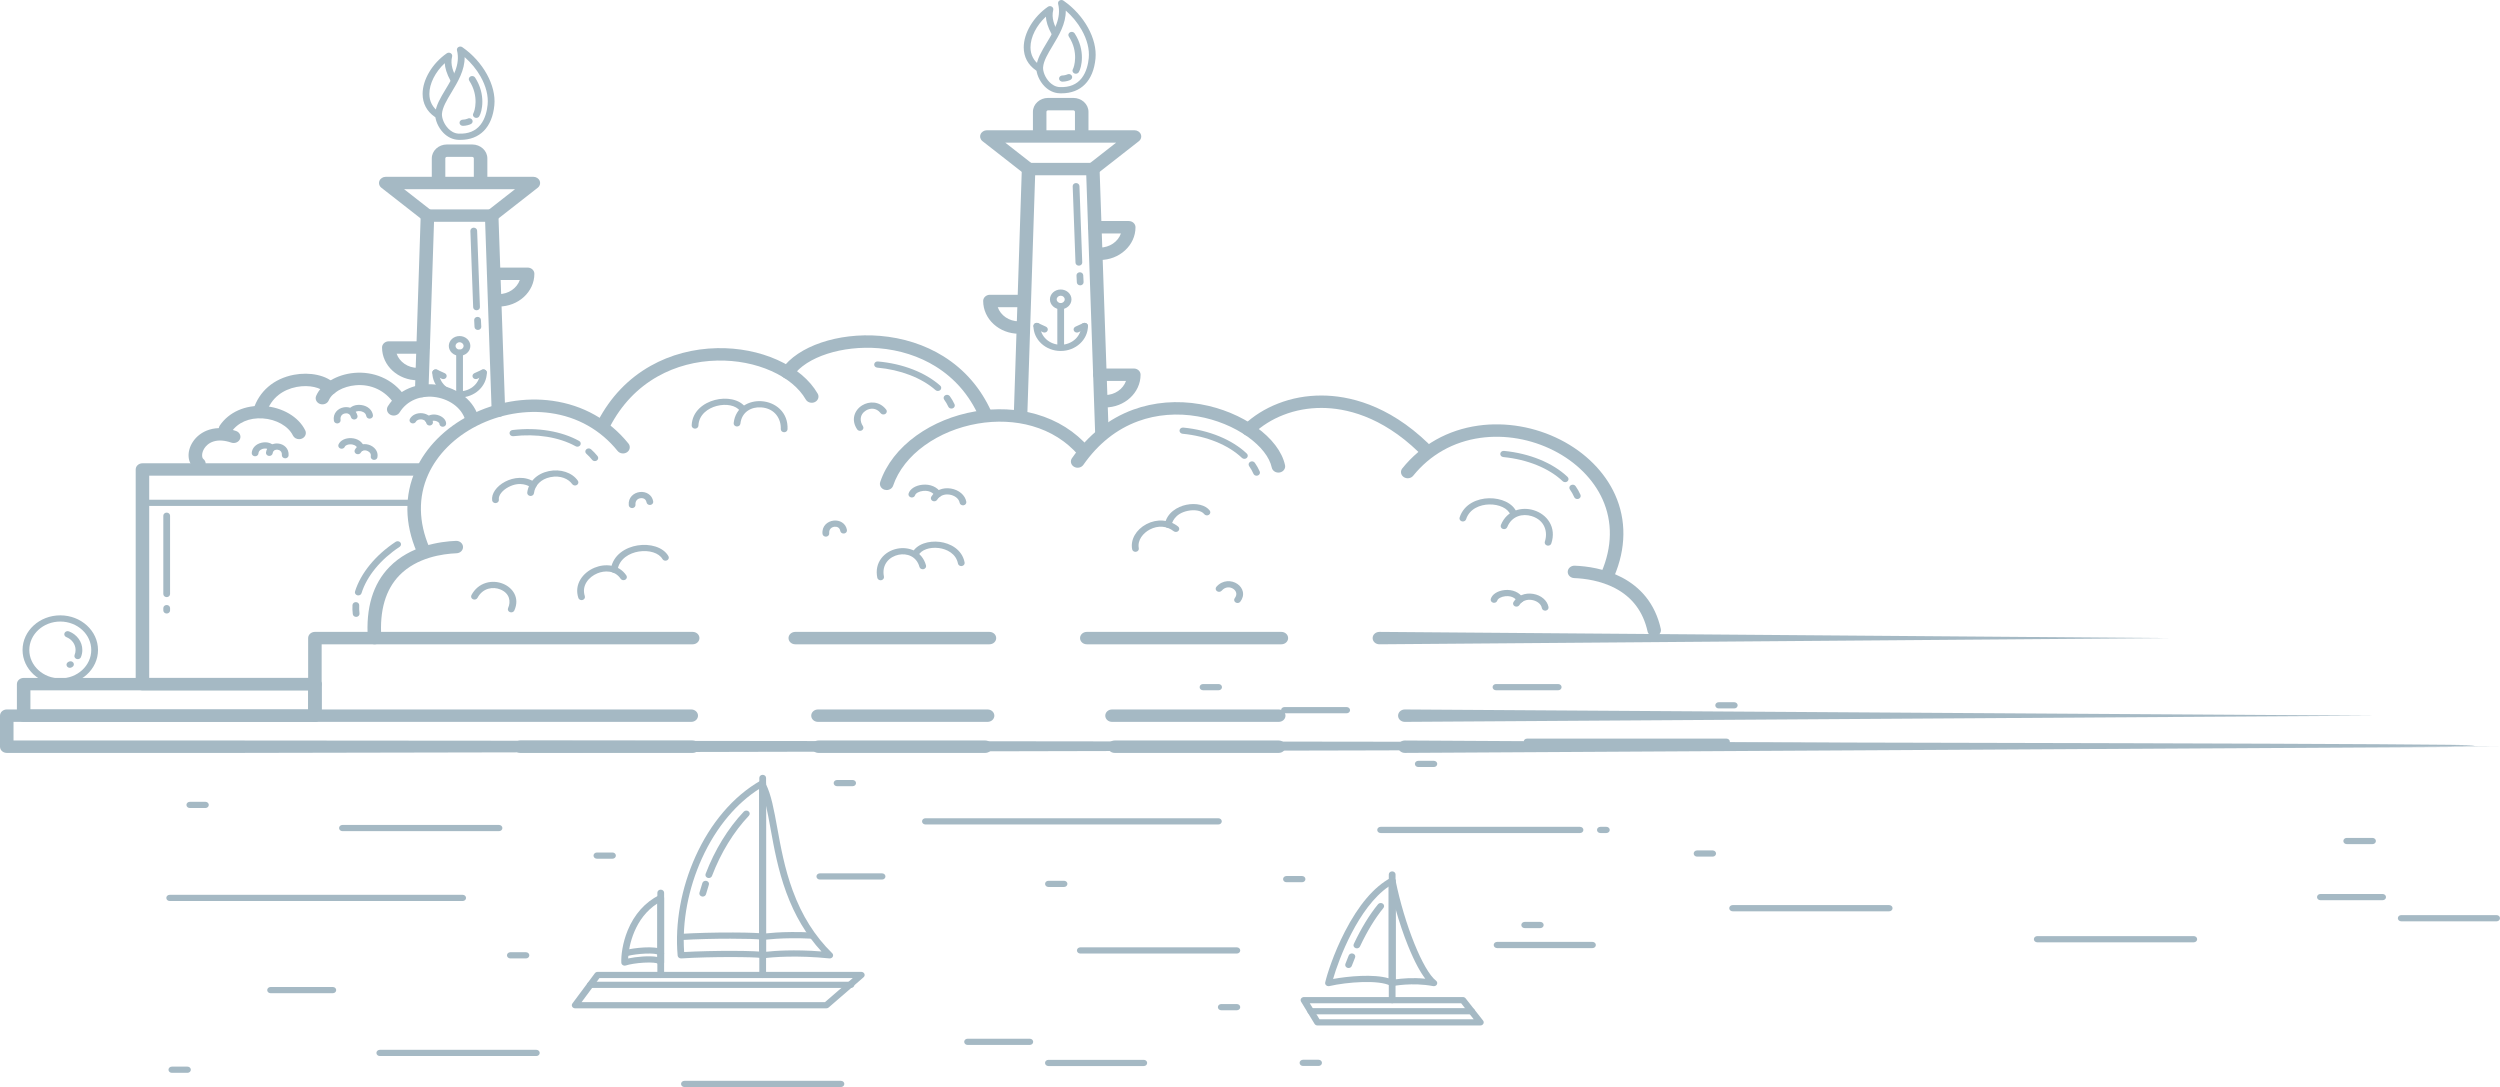 <svg width="453" height="197" viewBox="0 0 453 197" fill="none" xmlns="http://www.w3.org/2000/svg">
<path fill-rule="evenodd" clip-rule="evenodd" d="M200.208 73.834C199.532 73.834 198.983 73.331 198.983 72.71C198.983 72.088 199.532 71.585 200.208 71.585C201.995 71.585 203.513 70.507 204.032 69.022H199.304C198.627 69.022 198.079 68.518 198.079 67.897C198.079 67.276 198.627 66.773 199.304 66.773H205.447C206.124 66.773 206.672 67.276 206.672 67.897C206.672 71.171 203.772 73.834 200.208 73.834Z" fill="#A5B9C4"/>
<path fill-rule="evenodd" clip-rule="evenodd" d="M199.289 47.11C198.613 47.11 198.064 46.606 198.064 45.985C198.064 45.364 198.613 44.861 199.289 44.861C201.076 44.861 202.594 43.784 203.113 42.3H198.385C197.709 42.3 197.16 41.796 197.16 41.175C197.16 40.554 197.709 40.05 198.385 40.05H204.528C205.205 40.05 205.753 40.554 205.753 41.175C205.753 44.447 202.854 47.11 199.289 47.11Z" fill="#A5B9C4"/>
<path fill-rule="evenodd" clip-rule="evenodd" d="M184.615 60.473C181.051 60.473 178.151 57.81 178.151 54.536C178.151 53.915 178.7 53.412 179.376 53.412H185.519C186.196 53.412 186.744 53.915 186.744 54.536C186.744 55.157 186.196 55.661 185.519 55.661H180.792C181.311 57.146 182.829 58.224 184.615 58.224C185.292 58.224 185.84 58.727 185.84 59.349C185.84 59.97 185.292 60.473 184.615 60.473Z" fill="#A5B9C4"/>
<path fill-rule="evenodd" clip-rule="evenodd" d="M196.007 25.571C195.331 25.571 194.782 25.068 194.782 24.447V20.269C194.782 20.116 194.647 19.992 194.481 19.992H189.911C189.745 19.992 189.615 20.114 189.615 20.269V24.447C189.615 25.068 189.067 25.571 188.39 25.571C187.714 25.571 187.166 25.068 187.166 24.447V20.269C187.166 18.877 188.397 17.743 189.911 17.743H194.481C195.998 17.743 197.232 18.877 197.232 20.269V24.447C197.232 25.068 196.684 25.571 196.007 25.571Z" fill="#A5B9C4"/>
<path fill-rule="evenodd" clip-rule="evenodd" d="M186.38 31.756C186.1 31.757 185.817 31.668 185.587 31.488L178.032 25.584C177.641 25.279 177.499 24.782 177.677 24.339C177.854 23.897 178.313 23.603 178.826 23.603H205.567C206.08 23.603 206.539 23.897 206.716 24.339C206.893 24.782 206.752 25.278 206.361 25.584L198.811 31.488C198.296 31.891 197.523 31.834 197.085 31.361C196.646 30.888 196.708 30.178 197.223 29.776L202.24 25.852H182.155L187.175 29.776C187.69 30.178 187.752 30.888 187.314 31.361C187.071 31.622 186.727 31.756 186.38 31.756V31.756Z" fill="#A5B9C4"/>
<path fill-rule="evenodd" clip-rule="evenodd" d="M199.662 79.499C199.003 79.499 198.459 79.019 198.438 78.41L196.83 31.757H187.569L186.146 75.316C186.126 75.925 185.581 76.407 184.922 76.407C184.91 76.407 184.897 76.406 184.885 76.406C184.209 76.387 183.677 75.869 183.697 75.249L185.156 30.598C185.176 29.991 185.719 29.507 186.381 29.507H198.017C198.678 29.507 199.22 29.989 199.241 30.596L200.887 78.339C200.908 78.96 200.377 79.479 199.701 79.499C199.688 79.499 199.675 79.499 199.662 79.499V79.499Z" fill="#A5B9C4"/>
<path fill-rule="evenodd" clip-rule="evenodd" d="M195.147 60.258C194.922 60.258 194.706 60.144 194.598 59.947C194.447 59.669 194.57 59.332 194.872 59.193L196.25 58.56C196.553 58.421 196.921 58.534 197.072 58.812C197.223 59.09 197.1 59.428 196.798 59.566L195.42 60.199C195.332 60.239 195.239 60.258 195.147 60.258Z" fill="#A5B9C4"/>
<path fill-rule="evenodd" clip-rule="evenodd" d="M192.199 56.041C191.122 56.041 190.247 55.237 190.247 54.248C190.247 53.26 191.122 52.456 192.199 52.456C193.275 52.456 194.151 53.26 194.151 54.248C194.151 55.237 193.275 56.041 192.199 56.041V56.041ZM192.199 53.581C191.798 53.581 191.472 53.88 191.472 54.248C191.472 54.617 191.798 54.916 192.199 54.916C192.6 54.916 192.926 54.617 192.926 54.248C192.926 53.88 192.6 53.581 192.199 53.581Z" fill="#A5B9C4"/>
<path fill-rule="evenodd" clip-rule="evenodd" d="M192.199 63.21C191.861 63.21 191.586 62.958 191.586 62.648V55.478C191.586 55.168 191.861 54.916 192.199 54.916C192.537 54.916 192.811 55.168 192.811 55.478V62.648C192.811 62.958 192.537 63.21 192.199 63.21Z" fill="#A5B9C4"/>
<path fill-rule="evenodd" clip-rule="evenodd" d="M192.198 63.597C189.476 63.597 187.261 61.563 187.261 59.063C187.261 58.753 187.535 58.501 187.873 58.501C188.212 58.501 188.486 58.753 188.486 59.063C188.486 60.943 190.152 62.472 192.198 62.472C194.246 62.472 195.911 60.943 195.911 59.063C195.911 58.753 196.185 58.501 196.524 58.501C196.862 58.501 197.136 58.753 197.136 59.063C197.136 61.563 194.921 63.597 192.198 63.597V63.597Z" fill="#A5B9C4"/>
<path fill-rule="evenodd" clip-rule="evenodd" d="M189.251 60.258C189.159 60.258 189.066 60.239 188.978 60.199L187.6 59.566C187.297 59.428 187.174 59.09 187.326 58.812C187.477 58.534 187.845 58.421 188.147 58.56L189.525 59.193C189.828 59.332 189.95 59.669 189.799 59.947C189.692 60.144 189.476 60.258 189.251 60.258V60.258Z" fill="#A5B9C4"/>
<path fill-rule="evenodd" clip-rule="evenodd" d="M188.074 12.856C187.946 12.856 187.817 12.819 187.707 12.743C186.266 11.752 185.504 10.315 185.501 8.588C185.497 6.002 187.258 3.043 189.882 1.225C190.088 1.082 190.369 1.073 190.584 1.202C190.801 1.331 190.906 1.569 190.848 1.8C190.477 3.279 191.067 4.64 191.693 5.775C191.846 6.053 191.724 6.391 191.422 6.531C191.121 6.671 190.752 6.56 190.6 6.283C189.839 4.903 189.562 3.847 189.512 3.015C187.805 4.602 186.723 6.714 186.726 8.586C186.728 9.946 187.321 11.072 188.442 11.844C188.713 12.03 188.767 12.383 188.564 12.631C188.444 12.778 188.26 12.856 188.074 12.856V12.856Z" fill="#A5B9C4"/>
<path fill-rule="evenodd" clip-rule="evenodd" d="M192.342 16.911C192.222 16.911 192.101 16.909 191.979 16.903C190.981 16.864 190.045 16.429 189.272 15.645C188.328 14.688 187.716 13.251 187.783 12.15C187.876 10.723 188.744 9.282 189.663 7.755C190.995 5.545 192.371 3.26 191.731 0.688C191.674 0.457 191.779 0.218 191.995 0.09C192.211 -0.038 192.492 -0.029 192.697 0.114C196.464 2.728 198.851 7.051 198.502 10.628C198.112 14.64 195.875 16.911 192.342 16.911V16.911ZM193.117 1.915C193.149 4.291 191.879 6.401 190.735 8.3C189.885 9.711 189.082 11.044 189.006 12.215C188.963 12.909 189.353 14.052 190.18 14.89C190.562 15.278 191.194 15.747 192.033 15.78C193.771 15.854 195.105 15.31 196 14.163C196.877 13.039 197.181 11.566 197.282 10.528C197.436 8.947 196.993 7.184 196.002 5.429C195.271 4.135 194.271 2.922 193.117 1.915V1.915Z" fill="#A5B9C4"/>
<path fill-rule="evenodd" clip-rule="evenodd" d="M195.49 48.14C195.161 48.14 194.89 47.901 194.879 47.597L194.371 33.75C194.36 33.44 194.625 33.18 194.963 33.169C195.303 33.161 195.584 33.402 195.596 33.712L196.103 47.559C196.114 47.869 195.849 48.129 195.511 48.14C195.504 48.14 195.497 48.14 195.49 48.14V48.14Z" fill="#A5B9C4"/>
<path fill-rule="evenodd" clip-rule="evenodd" d="M195.734 51.705C195.409 51.705 195.138 51.47 195.123 51.169L195.06 49.923C195.045 49.613 195.306 49.35 195.644 49.336C195.984 49.32 196.268 49.561 196.284 49.871L196.346 51.117C196.362 51.427 196.1 51.69 195.763 51.704C195.753 51.705 195.744 51.705 195.734 51.705V51.705Z" fill="#A5B9C4"/>
<path fill-rule="evenodd" clip-rule="evenodd" d="M192.515 14.8C192.176 14.8 191.902 14.548 191.902 14.237C191.902 13.927 192.176 13.675 192.515 13.675C192.824 13.675 193.217 13.564 193.324 13.515C193.593 13.347 193.961 13.402 194.157 13.643C194.36 13.892 194.305 14.244 194.035 14.43C193.782 14.605 193.078 14.8 192.515 14.8V14.8ZM193.316 13.52C193.31 13.524 193.305 13.527 193.3 13.531C193.305 13.527 193.31 13.524 193.316 13.52Z" fill="#A5B9C4"/>
<path fill-rule="evenodd" clip-rule="evenodd" d="M194.944 13.359C194.84 13.359 194.734 13.334 194.637 13.283C194.345 13.127 194.246 12.783 194.415 12.514C194.615 12.198 195.516 9.457 193.673 6.623C193.499 6.356 193.594 6.011 193.885 5.852C194.175 5.693 194.551 5.78 194.725 6.046C196.735 9.138 195.978 12.283 195.475 13.079C195.361 13.258 195.156 13.359 194.944 13.359V13.359Z" fill="#A5B9C4"/>
<path fill-rule="evenodd" clip-rule="evenodd" d="M36.046 85.146C35.763 85.146 35.478 85.056 35.247 84.873C33.94 83.838 33.804 81.827 34.925 80.09C35.601 79.042 36.662 78.251 37.913 77.861C39.369 77.408 41.004 77.487 42.772 78.094C43.406 78.312 43.727 78.96 43.49 79.542C43.253 80.123 42.547 80.418 41.914 80.201C40.688 79.78 39.606 79.709 38.699 79.992C37.806 80.269 37.3 80.822 37.032 81.237C36.482 82.09 36.553 82.938 36.847 83.17C37.359 83.576 37.416 84.286 36.974 84.756C36.732 85.014 36.39 85.146 36.046 85.146V85.146Z" fill="#A5B9C4"/>
<path fill-rule="evenodd" clip-rule="evenodd" d="M54.195 79.578C53.725 79.578 53.278 79.329 53.075 78.91C52.256 77.217 50.056 75.973 47.602 75.815C45.16 75.657 43.084 76.56 41.908 78.289C41.55 78.816 40.795 78.977 40.221 78.648C39.647 78.319 39.473 77.625 39.831 77.098C41.477 74.676 44.447 73.358 47.773 73.571C51.159 73.789 54.119 75.526 55.314 77.997C55.588 78.565 55.31 79.229 54.692 79.481C54.53 79.547 54.361 79.578 54.195 79.578V79.578Z" fill="#A5B9C4"/>
<path fill-rule="evenodd" clip-rule="evenodd" d="M47.085 75.668C46.975 75.668 46.863 75.655 46.752 75.626C46.101 75.458 45.722 74.836 45.906 74.238C46.928 70.909 49.606 68.603 53.252 67.911C54.693 67.638 56.163 67.649 57.503 67.944C58.919 68.257 60.05 68.855 60.776 69.674C61.203 70.156 61.123 70.865 60.598 71.257C60.074 71.648 59.302 71.575 58.875 71.093C58.158 70.283 56.117 69.665 53.748 70.114C52.506 70.35 51.371 70.854 50.464 71.572C49.417 72.402 48.676 73.505 48.263 74.849C48.111 75.345 47.62 75.668 47.085 75.668V75.668Z" fill="#A5B9C4"/>
<path fill-rule="evenodd" clip-rule="evenodd" d="M72.42 73.621C72.013 73.621 71.615 73.435 71.382 73.096C69.781 70.76 67.251 69.562 64.439 69.807C62.173 70.005 60.169 71.136 59.565 72.556C59.319 73.135 58.609 73.421 57.979 73.195C57.349 72.969 57.037 72.317 57.283 71.739C58.224 69.524 61.006 67.848 64.207 67.568C65.922 67.418 67.634 67.683 69.159 68.332C70.896 69.073 72.341 70.272 73.455 71.898C73.816 72.423 73.644 73.118 73.071 73.448C72.868 73.566 72.643 73.621 72.42 73.621V73.621Z" fill="#A5B9C4"/>
<path fill-rule="evenodd" clip-rule="evenodd" d="M85.446 76.796C84.919 76.796 84.432 76.48 84.273 75.992C83.921 74.909 83.184 73.949 82.142 73.219C81.142 72.517 79.888 72.056 78.611 71.919C77.388 71.787 76.19 71.951 75.146 72.39C74 72.873 73.077 73.662 72.403 74.736C72.066 75.275 71.317 75.459 70.731 75.149C70.145 74.839 69.943 74.152 70.281 73.614C71.201 72.147 72.53 71.017 74.125 70.346C75.578 69.734 77.226 69.506 78.895 69.685C80.627 69.871 82.265 70.475 83.629 71.431C85.085 72.452 86.119 73.807 86.62 75.349C86.814 75.944 86.445 76.571 85.797 76.748C85.68 76.78 85.562 76.796 85.446 76.796V76.796Z" fill="#A5B9C4"/>
<path fill-rule="evenodd" clip-rule="evenodd" d="M66.973 75.862C66.674 75.862 66.413 75.661 66.368 75.382C66.258 74.7 65.539 74.539 65.321 74.506C64.833 74.432 64.361 74.562 64.222 74.81C64.067 75.086 63.698 75.195 63.397 75.053C63.096 74.91 62.978 74.571 63.133 74.295C63.523 73.6 64.483 73.238 65.522 73.397C66.638 73.567 67.426 74.264 67.58 75.217C67.629 75.524 67.398 75.81 67.063 75.856C67.033 75.86 67.003 75.862 66.973 75.862Z" fill="#A5B9C4"/>
<path fill-rule="evenodd" clip-rule="evenodd" d="M61.107 76.727C60.811 76.727 60.55 76.529 60.503 76.252C60.27 74.89 61.233 73.989 62.304 73.804C62.836 73.712 63.37 73.796 63.81 74.039C64.306 74.314 64.64 74.761 64.778 75.332C64.851 75.635 64.642 75.935 64.312 76.002C63.981 76.07 63.654 75.878 63.582 75.575C63.437 74.975 62.944 74.837 62.531 74.909C61.848 75.027 61.628 75.581 61.713 76.078C61.765 76.385 61.537 76.672 61.203 76.721C61.171 76.725 61.139 76.727 61.107 76.727V76.727Z" fill="#A5B9C4"/>
<path fill-rule="evenodd" clip-rule="evenodd" d="M46.224 82.68C46.211 82.68 46.198 82.679 46.185 82.679C45.848 82.659 45.591 82.392 45.612 82.082C45.675 81.176 46.355 80.463 47.387 80.222C48.346 79.999 49.277 80.269 49.704 80.894C49.883 81.157 49.797 81.504 49.51 81.669C49.224 81.834 48.846 81.755 48.666 81.492C48.532 81.295 48.102 81.216 47.689 81.312C47.499 81.356 46.876 81.548 46.834 82.153C46.814 82.451 46.545 82.68 46.224 82.68V82.68Z" fill="#A5B9C4"/>
<path fill-rule="evenodd" clip-rule="evenodd" d="M51.683 83.049C51.668 83.049 51.654 83.048 51.639 83.047C51.302 83.025 51.047 82.756 51.072 82.446C51.122 81.795 50.669 81.52 50.266 81.483C50.14 81.471 49.508 81.447 49.41 82.129C49.365 82.437 49.057 82.653 48.722 82.613C48.387 82.573 48.151 82.29 48.195 81.982C48.274 81.435 48.55 80.99 48.993 80.696C49.386 80.434 49.882 80.316 50.389 80.364C51.412 80.459 52.394 81.232 52.293 82.526C52.27 82.823 52.001 83.049 51.683 83.049V83.049Z" fill="#A5B9C4"/>
<path fill-rule="evenodd" clip-rule="evenodd" d="M67.788 83.334C67.752 83.334 67.716 83.331 67.679 83.325C67.346 83.271 67.125 82.979 67.184 82.673C67.3 82.075 66.762 81.75 66.425 81.652C66.251 81.601 65.663 81.475 65.404 81.984C65.261 82.266 64.896 82.387 64.589 82.255C64.283 82.124 64.151 81.789 64.295 81.508C64.734 80.645 65.739 80.272 66.796 80.58C67.755 80.859 68.611 81.736 68.39 82.871C68.337 83.143 68.079 83.334 67.788 83.334V83.334Z" fill="#A5B9C4"/>
<path fill-rule="evenodd" clip-rule="evenodd" d="M65.404 81.753C65.132 81.753 64.883 81.585 64.811 81.332C64.61 80.621 63.83 80.526 63.596 80.514C63.075 80.487 62.595 80.676 62.479 80.953C62.357 81.243 62.003 81.387 61.687 81.276C61.371 81.164 61.214 80.839 61.335 80.549C61.649 79.8 62.585 79.334 63.665 79.391C64.831 79.452 65.724 80.087 65.997 81.049C66.082 81.349 65.886 81.656 65.558 81.734C65.507 81.747 65.455 81.753 65.404 81.753Z" fill="#A5B9C4"/>
<path fill-rule="evenodd" clip-rule="evenodd" d="M77.843 77.105C77.566 77.105 77.314 76.93 77.248 76.671C77.109 76.126 76.588 76.016 76.371 75.994C76.012 75.957 75.544 76.072 75.367 76.408C75.219 76.687 74.853 76.804 74.548 76.669C74.244 76.533 74.117 76.197 74.264 75.918C74.645 75.197 75.545 74.779 76.506 74.877C77.482 74.976 78.223 75.565 78.44 76.414C78.518 76.716 78.313 77.019 77.984 77.09C77.937 77.1 77.89 77.105 77.843 77.105V77.105Z" fill="#A5B9C4"/>
<path fill-rule="evenodd" clip-rule="evenodd" d="M80.227 77.329C80.223 77.329 80.22 77.329 80.217 77.329C79.879 77.324 79.609 77.068 79.615 76.757C79.615 76.675 79.447 76.462 79.106 76.328C78.952 76.268 78.419 76.097 78.036 76.446C77.796 76.664 77.408 76.662 77.17 76.442C76.932 76.221 76.933 75.865 77.174 75.646C77.79 75.087 78.715 74.952 79.587 75.294C80.359 75.596 80.85 76.178 80.839 76.776C80.834 77.083 80.561 77.329 80.227 77.329L80.227 77.329Z" fill="#A5B9C4"/>
<path fill-rule="evenodd" clip-rule="evenodd" d="M90.365 55.544C89.689 55.544 89.14 55.041 89.14 54.42C89.14 53.799 89.689 53.295 90.365 53.295C92.152 53.295 93.669 52.218 94.188 50.734H89.461C88.784 50.734 88.236 50.231 88.236 49.61C88.236 48.988 88.784 48.485 89.461 48.485H95.604C96.281 48.485 96.829 48.988 96.829 49.61C96.829 52.882 93.929 55.544 90.365 55.544Z" fill="#A5B9C4"/>
<path fill-rule="evenodd" clip-rule="evenodd" d="M75.691 68.908C72.126 68.908 69.227 66.244 69.227 62.969C69.227 62.347 69.775 61.844 70.452 61.844H76.595C77.272 61.844 77.82 62.347 77.82 62.969C77.82 63.59 77.272 64.093 76.595 64.093H71.868C72.386 65.58 73.904 66.659 75.691 66.659C76.367 66.659 76.916 67.162 76.916 67.783C76.916 68.404 76.367 68.908 75.691 68.908V68.908Z" fill="#A5B9C4"/>
<path fill-rule="evenodd" clip-rule="evenodd" d="M87.083 34.006C86.407 34.006 85.858 33.502 85.858 32.881V28.701C85.858 28.55 85.723 28.427 85.557 28.427H80.987C80.821 28.427 80.691 28.547 80.691 28.701V32.881C80.691 33.502 80.142 34.006 79.466 34.006C78.79 34.006 78.241 33.502 78.241 32.881V28.701C78.241 27.31 79.473 26.178 80.987 26.178H85.557C87.074 26.178 88.308 27.31 88.308 28.701V32.881C88.308 33.502 87.759 34.006 87.083 34.006V34.006Z" fill="#A5B9C4"/>
<path fill-rule="evenodd" clip-rule="evenodd" d="M77.456 40.191C77.175 40.191 76.893 40.103 76.662 39.923L69.108 34.019C68.717 33.713 68.575 33.216 68.752 32.774C68.93 32.331 69.388 32.038 69.902 32.038H96.643C97.156 32.038 97.615 32.331 97.792 32.774C97.969 33.216 97.827 33.713 97.437 34.018L89.887 39.922C89.372 40.325 88.599 40.269 88.16 39.796C87.721 39.323 87.783 38.613 88.298 38.21L93.315 34.287H73.23L78.25 38.21C78.766 38.613 78.828 39.322 78.389 39.795C78.147 40.057 77.803 40.191 77.456 40.191V40.191Z" fill="#A5B9C4"/>
<path fill-rule="evenodd" clip-rule="evenodd" d="M90.312 75.554C89.653 75.554 89.109 75.074 89.088 74.465L87.906 40.191H78.645L77.638 70.896C77.617 71.517 77.053 72.004 76.376 71.987C75.7 71.968 75.168 71.449 75.189 70.829L76.232 39.032C76.252 38.425 76.794 37.942 77.456 37.942H89.092C89.754 37.942 90.296 38.424 90.316 39.031L91.537 74.394C91.558 75.015 91.027 75.534 90.351 75.554C90.338 75.554 90.325 75.554 90.312 75.554V75.554Z" fill="#A5B9C4"/>
<path fill-rule="evenodd" clip-rule="evenodd" d="M86.222 68.692C85.998 68.692 85.781 68.579 85.674 68.382C85.523 68.104 85.646 67.766 85.948 67.627L87.326 66.995C87.629 66.856 87.996 66.969 88.147 67.246C88.299 67.524 88.176 67.862 87.873 68.001L86.496 68.633C86.408 68.674 86.314 68.692 86.222 68.692Z" fill="#A5B9C4"/>
<path fill-rule="evenodd" clip-rule="evenodd" d="M83.275 64.475C82.198 64.475 81.323 63.671 81.323 62.683C81.323 61.695 82.198 60.891 83.275 60.891C84.351 60.891 85.227 61.695 85.227 62.683C85.227 63.671 84.351 64.475 83.275 64.475ZM83.275 62.015C82.874 62.015 82.547 62.315 82.547 62.683C82.547 63.051 82.874 63.351 83.275 63.351C83.675 63.351 84.002 63.051 84.002 62.683C84.002 62.315 83.675 62.015 83.275 62.015Z" fill="#A5B9C4"/>
<path fill-rule="evenodd" clip-rule="evenodd" d="M83.275 71.645C82.936 71.645 82.662 71.393 82.662 71.082V63.913C82.662 63.602 82.936 63.351 83.275 63.351C83.613 63.351 83.887 63.602 83.887 63.913V71.082C83.887 71.393 83.613 71.645 83.275 71.645Z" fill="#A5B9C4"/>
<path fill-rule="evenodd" clip-rule="evenodd" d="M83.275 72.031C80.552 72.031 78.337 69.997 78.337 67.498C78.337 67.187 78.611 66.935 78.949 66.935C79.288 66.935 79.562 67.187 79.562 67.498C79.562 69.377 81.227 70.907 83.275 70.907C85.322 70.907 86.987 69.377 86.987 67.498C86.987 67.187 87.261 66.935 87.6 66.935C87.938 66.935 88.212 67.187 88.212 67.498C88.212 69.997 85.997 72.031 83.275 72.031V72.031Z" fill="#A5B9C4"/>
<path fill-rule="evenodd" clip-rule="evenodd" d="M80.327 68.693C80.235 68.693 80.142 68.674 80.054 68.633L78.676 68.001C78.373 67.862 78.251 67.524 78.402 67.246C78.553 66.969 78.921 66.856 79.223 66.995L80.601 67.627C80.904 67.766 81.026 68.104 80.875 68.382C80.768 68.579 80.552 68.693 80.327 68.693V68.693Z" fill="#A5B9C4"/>
<path fill-rule="evenodd" clip-rule="evenodd" d="M79.15 21.288C79.022 21.288 78.893 21.252 78.783 21.176C77.342 20.183 76.579 18.747 76.577 17.02C76.573 14.433 78.334 11.475 80.958 9.659C81.164 9.517 81.445 9.508 81.661 9.637C81.876 9.765 81.982 10.004 81.924 10.235C81.553 11.712 82.142 13.072 82.768 14.208C82.921 14.485 82.8 14.823 82.498 14.963C82.196 15.104 81.828 14.993 81.675 14.715C80.915 13.336 80.638 12.28 80.588 11.449C78.881 13.035 77.799 15.146 77.802 17.018C77.803 18.378 78.397 19.504 79.517 20.276C79.788 20.463 79.843 20.815 79.64 21.064C79.52 21.211 79.336 21.288 79.15 21.288V21.288Z" fill="#A5B9C4"/>
<path fill-rule="evenodd" clip-rule="evenodd" d="M83.414 25.346C83.296 25.346 83.176 25.343 83.055 25.338C82.056 25.298 81.119 24.861 80.346 24.077C79.403 23.119 78.791 21.683 78.859 20.584C78.952 19.156 79.821 17.714 80.74 16.186C82.071 13.977 83.447 11.693 82.806 9.122C82.749 8.892 82.855 8.653 83.071 8.525C83.287 8.396 83.568 8.406 83.773 8.548C87.539 11.162 89.926 15.486 89.578 19.063C89.188 23.074 86.949 25.346 83.414 25.346ZM84.193 10.35C84.225 12.724 82.955 14.833 81.812 16.731C80.961 18.143 80.158 19.477 80.082 20.649C80.04 21.342 80.428 22.483 81.254 23.322C81.637 23.71 82.269 24.18 83.11 24.215C84.847 24.288 86.181 23.743 87.076 22.596C87.953 21.473 88.257 20.001 88.358 18.963C88.512 17.382 88.069 15.618 87.077 13.863C86.346 12.569 85.347 11.357 84.193 10.35Z" fill="#A5B9C4"/>
<path fill-rule="evenodd" clip-rule="evenodd" d="M86.35 56.223C86.022 56.223 85.75 55.984 85.738 55.68L85.231 41.833C85.22 41.523 85.485 41.263 85.823 41.252C85.83 41.252 85.837 41.252 85.844 41.252C86.173 41.252 86.445 41.492 86.456 41.795L86.963 55.642C86.974 55.953 86.71 56.213 86.371 56.223C86.364 56.223 86.358 56.223 86.35 56.223Z" fill="#A5B9C4"/>
<path fill-rule="evenodd" clip-rule="evenodd" d="M86.594 59.788C86.269 59.788 85.998 59.553 85.983 59.252L85.921 58.006C85.905 57.696 86.166 57.433 86.505 57.419C86.843 57.404 87.129 57.644 87.145 57.955L87.207 59.2C87.222 59.51 86.961 59.773 86.623 59.788C86.614 59.788 86.604 59.788 86.594 59.788V59.788Z" fill="#A5B9C4"/>
<path fill-rule="evenodd" clip-rule="evenodd" d="M83.877 22.804C83.539 22.804 83.265 22.552 83.265 22.242C83.265 21.931 83.539 21.679 83.877 21.679C84.189 21.679 84.585 21.566 84.691 21.517C84.964 21.35 85.333 21.409 85.527 21.655C85.725 21.907 85.663 22.258 85.389 22.44C85.13 22.612 84.445 22.804 83.877 22.804V22.804ZM84.683 21.521C84.679 21.524 84.675 21.526 84.671 21.529C84.676 21.526 84.68 21.523 84.683 21.521Z" fill="#A5B9C4"/>
<path fill-rule="evenodd" clip-rule="evenodd" d="M86.307 21.363C86.203 21.363 86.097 21.338 86 21.287C85.707 21.131 85.608 20.787 85.778 20.518C85.977 20.203 86.876 17.464 85.031 14.627C84.858 14.36 84.952 14.015 85.243 13.856C85.533 13.697 85.909 13.784 86.083 14.05C88.095 17.145 87.34 20.288 86.838 21.083C86.724 21.263 86.518 21.363 86.307 21.363Z" fill="#A5B9C4"/>
<path fill-rule="evenodd" clip-rule="evenodd" d="M257.929 82.26C257.605 82.26 257.281 82.143 257.041 81.91C250.235 75.337 243.746 73.935 239.501 73.917C237.074 73.909 234.736 74.334 232.55 75.188C230.471 75.999 228.636 77.151 227.096 78.61C226.626 79.056 225.851 79.067 225.364 78.635C224.878 78.203 224.866 77.492 225.337 77.045C227.105 75.369 229.209 74.048 231.591 73.118C234.086 72.144 236.753 71.656 239.513 71.668C244.234 71.688 251.415 73.213 258.816 80.361C259.282 80.811 259.263 81.522 258.772 81.951C258.535 82.157 258.232 82.26 257.929 82.26V82.26Z" fill="#A5B9C4"/>
<path fill-rule="evenodd" clip-rule="evenodd" d="M231.646 85.634C231.072 85.634 230.56 85.263 230.445 84.727C230.043 82.853 228.506 80.877 226.116 79.161C223.595 77.35 220.378 76.034 217.058 75.454C213.311 74.799 209.567 75.1 206.23 76.323C202.308 77.761 198.968 80.423 196.301 84.236C195.935 84.759 195.178 84.91 194.609 84.575C194.039 84.239 193.874 83.543 194.24 83.021C197.188 78.806 200.917 75.849 205.322 74.234C209.093 72.852 213.31 72.509 217.516 73.244C225.192 74.585 231.784 79.335 232.849 84.292C232.979 84.901 232.548 85.493 231.884 85.613C231.804 85.627 231.724 85.634 231.646 85.634V85.634Z" fill="#A5B9C4"/>
<path fill-rule="evenodd" clip-rule="evenodd" d="M160.664 88.797C160.544 88.797 160.421 88.781 160.3 88.746C159.654 88.561 159.293 87.931 159.494 87.338C160.58 84.138 162.845 81.23 166.046 78.927C169.087 76.74 172.772 75.225 176.705 74.545C180.5 73.89 184.325 74.067 187.765 75.056C191.6 76.159 194.824 78.189 197.347 81.09C197.769 81.576 197.683 82.283 197.154 82.671C196.626 83.058 195.855 82.979 195.433 82.494C193.219 79.949 190.394 78.169 187.033 77.203C183.974 76.323 180.56 76.168 177.158 76.756C173.61 77.369 170.29 78.732 167.557 80.698C164.749 82.718 162.77 85.245 161.833 88.007C161.67 88.488 161.186 88.797 160.664 88.797V88.797Z" fill="#A5B9C4"/>
<path fill-rule="evenodd" clip-rule="evenodd" d="M178.525 76.196C178.043 76.196 177.587 75.933 177.392 75.499C175.659 71.632 173.026 68.578 169.569 66.421C166.582 64.557 163.001 63.408 159.213 63.098C152.631 62.56 146.12 64.662 143.731 68.098C143.367 68.622 142.609 68.775 142.039 68.441C141.469 68.107 141.302 67.411 141.666 66.888C144.565 62.719 151.87 60.239 159.431 60.857C163.633 61.201 167.615 62.482 170.946 64.56C174.807 66.97 177.738 70.362 179.657 74.643C179.915 75.217 179.616 75.874 178.991 76.111C178.838 76.169 178.68 76.196 178.525 76.196V76.196Z" fill="#A5B9C4"/>
<path fill-rule="evenodd" clip-rule="evenodd" d="M109.422 77.948C109.244 77.948 109.064 77.913 108.893 77.838C108.283 77.57 108.025 76.899 108.317 76.338C110.593 71.97 113.819 68.588 117.905 66.287C121.482 64.272 125.651 63.165 129.96 63.085C133.809 63.013 137.575 63.747 140.847 65.208C144.187 66.7 146.719 68.817 148.168 71.331C148.485 71.88 148.257 72.561 147.659 72.852C147.061 73.142 146.32 72.933 146.003 72.384C144.798 70.294 142.645 68.512 139.776 67.231C136.851 65.925 133.474 65.269 130.01 65.334C126.135 65.406 122.392 66.399 119.186 68.204C115.509 70.275 112.596 73.338 110.527 77.309C110.317 77.713 109.878 77.948 109.422 77.948Z" fill="#A5B9C4"/>
<path fill-rule="evenodd" clip-rule="evenodd" d="M76.653 100.722C76.165 100.722 75.703 100.451 75.513 100.009C73.314 94.879 73.249 89.732 75.328 85.124C77.176 81.026 80.686 77.499 85.213 75.193C89.833 72.839 95.121 71.926 100.102 72.623C105.643 73.398 110.406 76.077 113.874 80.371C114.277 80.87 114.164 81.574 113.621 81.944C113.077 82.314 112.31 82.21 111.907 81.711C108.832 77.904 104.621 75.53 99.733 74.847C95.285 74.224 90.55 75.046 86.402 77.16C82.357 79.221 79.228 82.355 77.591 85.984C75.76 90.043 75.83 94.608 77.793 99.185C78.04 99.763 77.731 100.416 77.101 100.643C76.954 100.697 76.802 100.722 76.653 100.722V100.722Z" fill="#A5B9C4"/>
<path fill-rule="evenodd" clip-rule="evenodd" d="M67.877 116.747C67.237 116.747 66.698 116.29 66.656 115.696C66.262 110.154 67.579 105.791 70.572 102.728C74.325 98.887 79.733 98.12 82.624 98.005C83.3 97.98 83.871 98.46 83.9 99.08C83.93 99.701 83.405 100.226 82.73 100.252C80.224 100.352 75.549 101.001 72.395 104.23C69.859 106.825 68.751 110.634 69.1 115.549C69.145 116.169 68.633 116.704 67.958 116.744C67.931 116.746 67.904 116.747 67.877 116.747V116.747Z" fill="#A5B9C4"/>
<path fill-rule="evenodd" clip-rule="evenodd" d="M125.943 77.672C125.937 77.672 125.93 77.671 125.923 77.671C125.585 77.661 125.32 77.401 125.331 77.091C125.423 74.478 127.555 72.995 129.519 72.479C130.562 72.204 131.67 72.165 132.638 72.369C133.718 72.596 134.571 73.101 135.102 73.829C135.29 74.087 135.215 74.436 134.934 74.609C134.653 74.782 134.273 74.713 134.085 74.455C133.361 73.464 131.623 73.096 129.856 73.56C128.307 73.967 126.626 75.118 126.555 77.128C126.544 77.432 126.272 77.672 125.943 77.672V77.672Z" fill="#A5B9C4"/>
<path fill-rule="evenodd" clip-rule="evenodd" d="M142.091 78.322C142.083 78.322 142.075 78.322 142.067 78.322C141.729 78.309 141.466 78.048 141.479 77.737C141.555 75.965 140.463 73.982 137.886 73.815C136.207 73.706 134.402 74.58 134.159 76.775C134.126 77.084 133.825 77.309 133.489 77.278C133.152 77.246 132.907 76.971 132.941 76.662C133.265 73.733 135.776 72.55 137.972 72.694C139.259 72.777 140.444 73.281 141.31 74.115C142.283 75.053 142.765 76.322 142.703 77.782C142.689 78.085 142.418 78.322 142.091 78.322V78.322Z" fill="#A5B9C4"/>
<path fill-rule="evenodd" clip-rule="evenodd" d="M265.069 94.493C265.011 94.493 264.953 94.486 264.894 94.47C264.57 94.382 264.385 94.069 264.482 93.771C265.29 91.264 267.761 90.325 269.804 90.282C270.889 90.26 271.971 90.478 272.852 90.899C273.835 91.37 274.52 92.057 274.833 92.885C274.944 93.178 274.775 93.498 274.456 93.6C274.136 93.702 273.787 93.547 273.676 93.254C273.25 92.127 271.668 91.368 269.832 91.406C268.221 91.44 266.278 92.163 265.656 94.091C265.577 94.335 265.333 94.493 265.069 94.493Z" fill="#A5B9C4"/>
<path fill-rule="evenodd" clip-rule="evenodd" d="M280.512 98.873C280.453 98.873 280.393 98.865 280.334 98.848C280.01 98.758 279.828 98.444 279.926 98.147C280.488 96.45 279.978 94.277 277.531 93.518C275.935 93.023 273.949 93.449 273.11 95.516C272.992 95.807 272.64 95.955 272.322 95.847C272.005 95.738 271.844 95.414 271.962 95.123C273.082 92.365 275.837 91.805 277.923 92.453C279.145 92.832 280.153 93.596 280.76 94.603C281.444 95.737 281.561 97.076 281.098 98.474C281.017 98.717 280.775 98.873 280.512 98.873V98.873Z" fill="#A5B9C4"/>
<path fill-rule="evenodd" clip-rule="evenodd" d="M174.184 102.576C173.894 102.576 173.636 102.385 173.583 102.112C173.232 100.315 171.555 99.482 170.103 99.303C168.446 99.098 166.934 99.636 166.428 100.612C166.281 100.893 165.916 101.011 165.611 100.878C165.306 100.744 165.176 100.408 165.322 100.128C165.706 99.388 166.419 98.816 167.383 98.472C168.243 98.166 169.267 98.065 170.266 98.188C172.146 98.421 174.321 99.522 174.788 101.914C174.848 102.22 174.626 102.512 174.293 102.567C174.256 102.573 174.22 102.576 174.184 102.576V102.576Z" fill="#A5B9C4"/>
<path fill-rule="evenodd" clip-rule="evenodd" d="M159.568 105.145C159.278 105.145 159.022 104.956 158.967 104.686C158.696 103.351 158.954 102.124 159.713 101.14C160.388 100.265 161.405 99.654 162.577 99.419C164.579 99.017 167.065 99.794 167.794 102.451C167.876 102.753 167.678 103.058 167.349 103.134C167.021 103.21 166.688 103.027 166.606 102.726C166.074 100.784 164.33 100.218 162.839 100.517C161.232 100.84 159.712 102.218 160.171 104.48C160.233 104.785 160.013 105.079 159.681 105.136C159.643 105.142 159.605 105.145 159.568 105.145V105.145Z" fill="#A5B9C4"/>
<path fill-rule="evenodd" clip-rule="evenodd" d="M105.384 108.743C105.12 108.743 104.877 108.586 104.797 108.343C104.418 107.185 104.55 106.024 105.181 104.986C105.735 104.072 106.643 103.319 107.738 102.865C109.609 102.091 112.115 102.226 113.497 104.273C113.676 104.537 113.587 104.884 113.299 105.048C113.012 105.211 112.635 105.13 112.456 104.866C111.397 103.297 109.524 103.36 108.242 103.89C106.704 104.527 105.338 106.091 105.97 108.018C106.068 108.316 105.884 108.629 105.56 108.719C105.501 108.735 105.442 108.743 105.384 108.743V108.743Z" fill="#A5B9C4"/>
<path fill-rule="evenodd" clip-rule="evenodd" d="M111.284 103.788C111.256 103.788 111.227 103.786 111.199 103.782C110.863 103.74 110.63 103.456 110.676 103.148C111.082 100.471 113.452 99.162 115.535 98.828C116.643 98.651 117.789 98.722 118.762 99.029C119.847 99.372 120.663 99.977 121.121 100.779C121.279 101.053 121.163 101.393 120.864 101.538C120.564 101.682 120.194 101.576 120.037 101.301C119.404 100.194 117.639 99.632 115.745 99.936C114.088 100.201 112.204 101.225 111.89 103.303C111.847 103.584 111.584 103.788 111.284 103.788V103.788Z" fill="#A5B9C4"/>
<path fill-rule="evenodd" clip-rule="evenodd" d="M205.748 99.993C205.457 99.993 205.199 99.802 205.146 99.53C204.806 97.794 205.848 95.962 207.739 94.97C209.66 93.962 211.855 94.127 213.468 95.402C213.725 95.604 213.754 95.959 213.533 96.195C213.313 96.43 212.926 96.457 212.669 96.254C211.443 95.285 209.827 95.17 208.347 95.946C207.147 96.576 206.065 97.866 206.351 99.331C206.411 99.636 206.19 99.928 205.857 99.983C205.82 99.989 205.784 99.993 205.748 99.993Z" fill="#A5B9C4"/>
<path fill-rule="evenodd" clip-rule="evenodd" d="M211.672 95.648C211.639 95.648 211.606 95.645 211.572 95.64C211.238 95.59 211.012 95.3 211.067 94.994C211.441 92.915 213.326 91.808 214.964 91.466C216.741 91.095 218.444 91.512 219.202 92.505C219.396 92.759 219.328 93.11 219.052 93.288C218.774 93.466 218.393 93.404 218.198 93.15C217.731 92.537 216.513 92.296 215.236 92.562C212.836 93.064 212.363 94.69 212.276 95.177C212.226 95.452 211.967 95.648 211.672 95.648V95.648Z" fill="#A5B9C4"/>
<path fill-rule="evenodd" clip-rule="evenodd" d="M96.146 89.871C96.122 89.871 96.098 89.87 96.073 89.867C95.737 89.831 95.497 89.552 95.537 89.243C95.786 87.305 97.279 85.82 99.434 85.367C101.557 84.921 103.677 85.621 104.709 87.109C104.891 87.371 104.807 87.719 104.522 87.885C104.236 88.052 103.858 87.975 103.676 87.713C103.048 86.808 101.577 86.07 99.707 86.463C98.047 86.812 96.942 87.9 96.753 89.375C96.716 89.661 96.452 89.871 96.146 89.871V89.871Z" fill="#A5B9C4"/>
<path fill-rule="evenodd" clip-rule="evenodd" d="M89.786 91.162C89.483 91.162 89.22 90.957 89.179 90.674C89.006 89.47 89.955 88.104 91.539 87.273C92.997 86.509 95.197 86.154 97.001 87.451C97.267 87.643 97.314 87.996 97.106 88.241C96.897 88.485 96.512 88.528 96.246 88.337C95.824 88.033 94.281 87.131 92.146 88.25C91.007 88.847 90.287 89.783 90.393 90.527C90.437 90.834 90.202 91.117 89.866 91.157C89.839 91.161 89.812 91.163 89.786 91.163V91.162Z" fill="#A5B9C4"/>
<path fill-rule="evenodd" clip-rule="evenodd" d="M169.941 70.845C169.788 70.845 169.635 70.793 169.517 70.688C167.009 68.472 163.159 66.988 158.955 66.616C158.618 66.587 158.371 66.312 158.404 66.003C158.436 65.694 158.735 65.467 159.072 65.497C161.337 65.697 163.479 66.187 165.439 66.954C167.367 67.708 169.024 68.692 170.366 69.877C170.61 70.093 170.617 70.449 170.383 70.672C170.262 70.787 170.102 70.845 169.941 70.845Z" fill="#A5B9C4"/>
<path fill-rule="evenodd" clip-rule="evenodd" d="M172.401 74.034C172.163 74.034 171.937 73.907 171.837 73.693C171.63 73.248 171.377 72.817 171.086 72.411C170.899 72.152 170.977 71.803 171.259 71.632C171.541 71.461 171.922 71.532 172.108 71.791C172.44 72.253 172.727 72.744 172.963 73.251C173.097 73.536 172.952 73.867 172.641 73.989C172.563 74.02 172.481 74.034 172.401 74.034V74.034Z" fill="#A5B9C4"/>
<path fill-rule="evenodd" clip-rule="evenodd" d="M104.618 80.94C104.51 80.94 104.401 80.914 104.302 80.859C101.318 79.209 97.204 78.545 93.017 79.038C92.681 79.077 92.375 78.86 92.332 78.552C92.288 78.243 92.526 77.962 92.861 77.922C95.116 77.657 97.323 77.699 99.421 78.049C101.484 78.392 103.338 79.013 104.934 79.896C105.224 80.056 105.317 80.402 105.143 80.668C105.028 80.843 104.825 80.94 104.618 80.94V80.94Z" fill="#A5B9C4"/>
<path fill-rule="evenodd" clip-rule="evenodd" d="M107.786 83.549C107.598 83.549 107.411 83.469 107.291 83.319C106.981 82.928 106.629 82.558 106.246 82.219C106.003 82.003 105.995 81.647 106.23 81.424C106.465 81.2 106.853 81.194 107.096 81.409C107.53 81.794 107.929 82.213 108.28 82.656C108.48 82.906 108.42 83.258 108.147 83.441C108.038 83.514 107.912 83.549 107.786 83.549Z" fill="#A5B9C4"/>
<path fill-rule="evenodd" clip-rule="evenodd" d="M64.919 107.891C64.864 107.891 64.807 107.884 64.751 107.869C64.426 107.784 64.237 107.473 64.33 107.174C65.36 103.861 68.044 100.581 71.695 98.174C71.97 97.993 72.353 98.05 72.55 98.302C72.747 98.555 72.685 98.906 72.41 99.087C68.979 101.349 66.463 104.409 65.508 107.483C65.431 107.73 65.186 107.891 64.919 107.891V107.891Z" fill="#A5B9C4"/>
<path fill-rule="evenodd" clip-rule="evenodd" d="M64.533 111.781C64.226 111.781 63.961 111.569 63.925 111.283C63.857 110.738 63.837 110.183 63.867 109.635C63.884 109.325 64.173 109.086 64.51 109.102C64.848 109.117 65.108 109.381 65.09 109.691C65.064 110.178 65.081 110.67 65.142 111.154C65.181 111.462 64.94 111.741 64.604 111.777C64.58 111.779 64.556 111.781 64.533 111.781V111.781Z" fill="#A5B9C4"/>
<path fill-rule="evenodd" clip-rule="evenodd" d="M225.485 83.146C225.324 83.146 225.164 83.088 225.044 82.974C222.566 80.616 218.641 79.02 214.277 78.596C213.94 78.563 213.696 78.286 213.732 77.977C213.768 77.668 214.071 77.445 214.406 77.477C219.052 77.929 223.251 79.648 225.925 82.193C226.16 82.416 226.153 82.772 225.91 82.988C225.791 83.093 225.638 83.146 225.485 83.146Z" fill="#A5B9C4"/>
<path fill-rule="evenodd" clip-rule="evenodd" d="M227.695 86.201C227.453 86.201 227.224 86.068 227.128 85.85C226.914 85.366 226.65 84.9 226.344 84.466C226.16 84.206 226.241 83.857 226.524 83.688C226.808 83.52 227.187 83.594 227.371 83.854C227.72 84.348 228.02 84.878 228.262 85.427C228.389 85.715 228.238 86.043 227.925 86.16C227.85 86.188 227.772 86.201 227.695 86.201V86.201Z" fill="#A5B9C4"/>
<path fill-rule="evenodd" clip-rule="evenodd" d="M283.604 87.37C283.443 87.37 283.283 87.312 283.163 87.198C280.684 84.84 276.76 83.245 272.396 82.82C272.059 82.787 271.815 82.51 271.851 82.201C271.887 81.893 272.19 81.669 272.525 81.702C277.171 82.154 281.369 83.873 284.044 86.417C284.279 86.641 284.272 86.996 284.029 87.212C283.91 87.318 283.757 87.37 283.604 87.37V87.37Z" fill="#A5B9C4"/>
<path fill-rule="evenodd" clip-rule="evenodd" d="M285.814 90.425C285.572 90.425 285.342 90.293 285.246 90.074C285.033 89.59 284.769 89.125 284.463 88.69C284.279 88.43 284.36 88.082 284.644 87.913C284.927 87.744 285.307 87.818 285.491 88.079C285.839 88.573 286.139 89.102 286.381 89.652C286.508 89.939 286.357 90.267 286.044 90.384C285.968 90.412 285.891 90.425 285.814 90.425V90.425Z" fill="#A5B9C4"/>
<path fill-rule="evenodd" clip-rule="evenodd" d="M224.24 109.264C224.119 109.264 223.996 109.23 223.889 109.161C223.612 108.983 223.545 108.632 223.74 108.378C224.291 107.657 223.946 107.029 223.483 106.71C222.913 106.317 222.039 106.264 221.37 107.032C221.159 107.274 220.773 107.313 220.509 107.119C220.245 106.925 220.202 106.571 220.413 106.329C221.536 105.041 223.177 105.093 224.218 105.81C224.733 106.165 225.082 106.662 225.202 107.21C225.338 107.827 225.178 108.454 224.742 109.025C224.623 109.18 224.433 109.264 224.24 109.264V109.264Z" fill="#A5B9C4"/>
<path fill-rule="evenodd" clip-rule="evenodd" d="M92.633 110.962C92.555 110.962 92.475 110.948 92.398 110.918C92.086 110.799 91.938 110.47 92.067 110.184C92.597 109.013 92.372 107.516 90.677 106.813C89.357 106.266 87.495 106.508 86.523 108.331C86.374 108.61 86.008 108.726 85.704 108.589C85.4 108.453 85.274 108.116 85.423 107.837C86.015 106.727 86.929 105.959 88.067 105.618C89.079 105.315 90.184 105.375 91.18 105.788C92.884 106.495 94.242 108.306 93.199 110.615C93.101 110.831 92.873 110.962 92.633 110.962V110.962Z" fill="#A5B9C4"/>
<path fill-rule="evenodd" clip-rule="evenodd" d="M114.541 92.065C114.229 92.065 113.962 91.847 113.932 91.556C113.786 90.15 114.83 89.284 115.937 89.154C116.486 89.09 117.026 89.205 117.459 89.478C117.947 89.786 118.259 90.261 118.361 90.852C118.415 91.159 118.187 91.447 117.853 91.496C117.519 91.544 117.205 91.336 117.152 91.029C117.009 90.205 116.243 90.252 116.091 90.27C115.366 90.355 115.096 90.923 115.151 91.45C115.183 91.758 114.936 92.033 114.6 92.063C114.58 92.064 114.56 92.065 114.541 92.065V92.065Z" fill="#A5B9C4"/>
<path fill-rule="evenodd" clip-rule="evenodd" d="M149.645 97.242C149.332 97.242 149.065 97.024 149.036 96.732C148.892 95.324 149.94 94.458 151.049 94.331C151.597 94.268 152.137 94.384 152.568 94.657C153.054 94.965 153.364 95.44 153.466 96.031C153.518 96.337 153.29 96.625 152.956 96.673C152.622 96.721 152.308 96.512 152.256 96.205C152.147 95.569 151.639 95.396 151.201 95.447C150.677 95.507 150.181 95.896 150.255 96.628C150.287 96.937 150.039 97.211 149.702 97.24C149.683 97.242 149.664 97.243 149.645 97.243V97.242Z" fill="#A5B9C4"/>
<path fill-rule="evenodd" clip-rule="evenodd" d="M155.842 78.069C155.637 78.069 155.438 77.975 155.322 77.804C154.766 76.986 154.592 76.112 154.817 75.276C155.017 74.532 155.519 73.883 156.231 73.447C157.453 72.698 159.333 72.62 160.574 74.218C160.771 74.47 160.706 74.822 160.431 75.002C160.156 75.182 159.774 75.123 159.577 74.871C158.753 73.809 157.626 73.944 156.911 74.382C155.713 75.116 155.786 76.362 156.361 77.21C156.54 77.473 156.452 77.82 156.165 77.984C156.065 78.042 155.953 78.069 155.842 78.069V78.069Z" fill="#A5B9C4"/>
<path fill-rule="evenodd" clip-rule="evenodd" d="M174.491 91.567C174.197 91.567 173.937 91.371 173.887 91.096C173.737 90.264 172.877 89.761 172.091 89.631C171.124 89.472 170.273 89.818 169.813 90.556C169.645 90.826 169.271 90.92 168.977 90.765C168.683 90.611 168.581 90.268 168.749 89.998C169.467 88.845 170.83 88.281 172.308 88.524C173.761 88.764 174.882 89.724 175.096 90.912C175.151 91.219 174.925 91.508 174.592 91.559C174.558 91.564 174.524 91.567 174.491 91.567V91.567Z" fill="#A5B9C4"/>
<path fill-rule="evenodd" clip-rule="evenodd" d="M165.224 90.146C165.17 90.146 165.115 90.139 165.061 90.125C164.734 90.042 164.543 89.732 164.634 89.433C164.886 88.598 165.862 87.971 167.12 87.836C168.563 87.681 169.851 88.239 170.483 89.292C170.646 89.564 170.538 89.906 170.242 90.056C169.945 90.206 169.573 90.107 169.41 89.835C169.263 89.59 168.674 88.801 167.263 88.953C166.548 89.03 165.925 89.365 165.814 89.733C165.739 89.982 165.493 90.146 165.224 90.146Z" fill="#A5B9C4"/>
<path fill-rule="evenodd" clip-rule="evenodd" d="M279.987 110.652C279.693 110.652 279.433 110.457 279.384 110.182C279.234 109.35 278.373 108.846 277.588 108.717C276.622 108.558 275.769 108.903 275.309 109.642C275.141 109.912 274.767 110.005 274.474 109.851C274.18 109.697 274.078 109.353 274.246 109.084C274.964 107.931 276.327 107.366 277.804 107.61C279.257 107.849 280.378 108.809 280.592 109.998C280.647 110.305 280.421 110.594 280.088 110.645C280.054 110.65 280.02 110.652 279.987 110.652V110.652Z" fill="#A5B9C4"/>
<path fill-rule="evenodd" clip-rule="evenodd" d="M270.721 109.231C270.667 109.231 270.612 109.225 270.557 109.211C270.231 109.128 270.04 108.818 270.13 108.519C270.382 107.684 271.358 107.057 272.617 106.921C274.059 106.767 275.347 107.324 275.979 108.378C276.142 108.65 276.034 108.992 275.738 109.142C275.441 109.291 275.069 109.192 274.906 108.92C274.759 108.675 274.17 107.886 272.759 108.038C272.044 108.115 271.422 108.451 271.311 108.819C271.235 109.068 270.989 109.231 270.721 109.231V109.231Z" fill="#A5B9C4"/>
<path fill-rule="evenodd" clip-rule="evenodd" d="M291.321 105.219C291.171 105.219 291.019 105.194 290.872 105.141C290.243 104.913 289.933 104.26 290.181 103.682C292.144 99.106 292.213 94.541 290.383 90.482C288.746 86.852 285.617 83.718 281.571 81.657C277.423 79.543 272.689 78.722 268.241 79.344C263.352 80.028 259.142 82.401 256.067 86.209C255.663 86.707 254.896 86.812 254.353 86.442C253.81 86.072 253.696 85.367 254.099 84.868C257.568 80.575 262.331 77.895 267.872 77.12C272.853 76.424 278.141 77.337 282.761 79.69C287.287 81.997 290.798 85.524 292.646 89.621C294.724 94.229 294.66 99.376 292.46 104.506C292.271 104.949 291.809 105.219 291.321 105.219Z" fill="#A5B9C4"/>
<path fill-rule="evenodd" clip-rule="evenodd" d="M299.738 115.317C299.167 115.317 298.657 114.95 298.539 114.416C297.748 110.841 295.766 108.203 292.648 106.575C290.027 105.206 287.175 104.827 285.244 104.75C284.568 104.723 284.044 104.198 284.073 103.578C284.103 102.957 284.674 102.476 285.35 102.503C287.551 102.591 290.813 103.029 293.859 104.62C295.58 105.519 297.034 106.689 298.18 108.098C299.511 109.734 300.439 111.709 300.939 113.969C301.074 114.577 300.646 115.171 299.983 115.294C299.9 115.31 299.818 115.317 299.738 115.317V115.317Z" fill="#A5B9C4"/>
<path fill-rule="evenodd" clip-rule="evenodd" d="M220.774 149.393H167.685C167.347 149.393 167.073 149.142 167.073 148.831C167.073 148.521 167.347 148.269 167.685 148.269H220.774C221.113 148.269 221.387 148.521 221.387 148.831C221.387 149.142 221.113 149.393 220.774 149.393Z" fill="#A5B9C4"/>
<path fill-rule="evenodd" clip-rule="evenodd" d="M83.837 163.264H30.748C30.41 163.264 30.136 163.013 30.136 162.702C30.136 162.391 30.41 162.14 30.748 162.14H83.837C84.175 162.14 84.449 162.391 84.449 162.702C84.449 163.013 84.175 163.264 83.837 163.264Z" fill="#A5B9C4"/>
<path fill-rule="evenodd" clip-rule="evenodd" d="M207.255 193.167H189.969C189.631 193.167 189.356 192.915 189.356 192.605C189.356 192.294 189.631 192.042 189.969 192.042H207.255C207.594 192.042 207.868 192.294 207.868 192.605C207.868 192.915 207.594 193.167 207.255 193.167V193.167Z" fill="#A5B9C4"/>
<path fill-rule="evenodd" clip-rule="evenodd" d="M288.557 171.796H271.27C270.932 171.796 270.658 171.544 270.658 171.233C270.658 170.923 270.932 170.671 271.27 170.671H288.557C288.895 170.671 289.169 170.923 289.169 171.233C289.169 171.544 288.895 171.796 288.557 171.796Z" fill="#A5B9C4"/>
<path fill-rule="evenodd" clip-rule="evenodd" d="M259.816 138.985H256.988C256.65 138.985 256.376 138.733 256.376 138.422C256.376 138.112 256.65 137.86 256.988 137.86H259.816C260.154 137.86 260.429 138.112 260.429 138.422C260.429 138.733 260.154 138.985 259.816 138.985Z" fill="#A5B9C4"/>
<path fill-rule="evenodd" clip-rule="evenodd" d="M235.932 159.86H233.104C232.766 159.86 232.492 159.608 232.492 159.297C232.492 158.987 232.766 158.735 233.104 158.735H235.932C236.27 158.735 236.544 158.987 236.544 159.297C236.544 159.608 236.27 159.86 235.932 159.86Z" fill="#A5B9C4"/>
<path fill-rule="evenodd" clip-rule="evenodd" d="M310.336 155.221H307.508C307.17 155.221 306.896 154.969 306.896 154.659C306.896 154.348 307.17 154.096 307.508 154.096H310.336C310.674 154.096 310.948 154.348 310.948 154.659C310.948 154.969 310.674 155.221 310.336 155.221Z" fill="#A5B9C4"/>
<path fill-rule="evenodd" clip-rule="evenodd" d="M220.813 125.074H217.985C217.647 125.074 217.373 124.823 217.373 124.512C217.373 124.201 217.647 123.95 217.985 123.95H220.813C221.151 123.95 221.425 124.201 221.425 124.512C221.425 124.823 221.151 125.074 220.813 125.074Z" fill="#A5B9C4"/>
<path fill-rule="evenodd" clip-rule="evenodd" d="M314.249 128.367H311.422C311.083 128.367 310.809 128.115 310.809 127.804C310.809 127.494 311.083 127.242 311.422 127.242H314.249C314.588 127.242 314.862 127.494 314.862 127.804C314.862 128.115 314.588 128.367 314.249 128.367Z" fill="#A5B9C4"/>
<path fill-rule="evenodd" clip-rule="evenodd" d="M224.119 183.059H221.291C220.953 183.059 220.679 182.808 220.679 182.497C220.679 182.186 220.953 181.935 221.291 181.935H224.119C224.457 181.935 224.732 182.186 224.732 182.497C224.732 182.808 224.457 183.059 224.119 183.059Z" fill="#A5B9C4"/>
<path fill-rule="evenodd" clip-rule="evenodd" d="M238.927 193.152H236.099C235.761 193.152 235.487 192.9 235.487 192.59C235.487 192.279 235.761 192.028 236.099 192.028H238.927C239.265 192.028 239.54 192.279 239.54 192.59C239.54 192.9 239.265 193.152 238.927 193.152Z" fill="#A5B9C4"/>
<path fill-rule="evenodd" clip-rule="evenodd" d="M192.804 160.721H189.977C189.639 160.721 189.364 160.469 189.364 160.159C189.364 159.848 189.639 159.596 189.977 159.596H192.804C193.143 159.596 193.417 159.848 193.417 160.159C193.417 160.469 193.143 160.721 192.804 160.721Z" fill="#A5B9C4"/>
<path fill-rule="evenodd" clip-rule="evenodd" d="M154.5 142.459H151.672C151.334 142.459 151.06 142.208 151.06 141.897C151.06 141.586 151.334 141.335 151.672 141.335H154.5C154.838 141.335 155.112 141.586 155.112 141.897C155.112 142.208 154.838 142.459 154.5 142.459Z" fill="#A5B9C4"/>
<path fill-rule="evenodd" clip-rule="evenodd" d="M110.985 155.599H108.157C107.819 155.599 107.544 155.347 107.544 155.036C107.544 154.726 107.819 154.474 108.157 154.474H110.985C111.323 154.474 111.597 154.726 111.597 155.036C111.597 155.347 111.323 155.599 110.985 155.599V155.599Z" fill="#A5B9C4"/>
<path fill-rule="evenodd" clip-rule="evenodd" d="M95.301 173.667H92.473C92.135 173.667 91.861 173.415 91.861 173.104C91.861 172.794 92.135 172.542 92.473 172.542H95.301C95.639 172.542 95.913 172.794 95.913 173.104C95.913 173.415 95.639 173.667 95.301 173.667V173.667Z" fill="#A5B9C4"/>
<path fill-rule="evenodd" clip-rule="evenodd" d="M37.221 146.413H34.394C34.056 146.413 33.782 146.161 33.782 145.851C33.782 145.54 34.056 145.288 34.394 145.288H37.221C37.56 145.288 37.834 145.54 37.834 145.851C37.834 146.161 37.56 146.413 37.221 146.413Z" fill="#A5B9C4"/>
<path fill-rule="evenodd" clip-rule="evenodd" d="M33.968 194.397H31.14C30.802 194.397 30.528 194.145 30.528 193.835C30.528 193.524 30.802 193.273 31.14 193.273H33.968C34.306 193.273 34.58 193.524 34.58 193.835C34.58 194.145 34.306 194.397 33.968 194.397Z" fill="#A5B9C4"/>
<path fill-rule="evenodd" clip-rule="evenodd" d="M244.018 129.245H232.741C232.402 129.245 232.128 128.994 232.128 128.683C232.128 128.373 232.402 128.121 232.741 128.121H244.018C244.356 128.121 244.63 128.373 244.63 128.683C244.63 128.994 244.356 129.245 244.018 129.245Z" fill="#A5B9C4"/>
<path fill-rule="evenodd" clip-rule="evenodd" d="M186.6 189.341H175.323C174.985 189.341 174.711 189.089 174.711 188.779C174.711 188.468 174.985 188.216 175.323 188.216H186.6C186.939 188.216 187.213 188.468 187.213 188.779C187.213 189.089 186.939 189.341 186.6 189.341Z" fill="#A5B9C4"/>
<path fill-rule="evenodd" clip-rule="evenodd" d="M282.347 125.074H271.069C270.731 125.074 270.457 124.823 270.457 124.512C270.457 124.201 270.731 123.95 271.069 123.95H282.347C282.685 123.95 282.959 124.201 282.959 124.512C282.959 124.823 282.685 125.074 282.347 125.074Z" fill="#A5B9C4"/>
<path fill-rule="evenodd" clip-rule="evenodd" d="M159.829 159.374H148.552C148.214 159.374 147.94 159.123 147.94 158.812C147.94 158.501 148.214 158.25 148.552 158.25H159.829C160.168 158.25 160.442 158.501 160.442 158.812C160.442 159.123 160.168 159.374 159.829 159.374Z" fill="#A5B9C4"/>
<path fill-rule="evenodd" clip-rule="evenodd" d="M60.307 179.969H49.03C48.692 179.969 48.417 179.717 48.417 179.406C48.417 179.096 48.692 178.844 49.03 178.844H60.307C60.645 178.844 60.919 179.096 60.919 179.406C60.919 179.717 60.645 179.969 60.307 179.969V179.969Z" fill="#A5B9C4"/>
<path fill-rule="evenodd" clip-rule="evenodd" d="M312.838 134.961H276.706C276.367 134.961 276.093 134.709 276.093 134.398C276.093 134.088 276.367 133.836 276.706 133.836H312.838C313.177 133.836 313.451 134.088 313.451 134.398C313.451 134.709 313.177 134.961 312.838 134.961Z" fill="#A5B9C4"/>
<path fill-rule="evenodd" clip-rule="evenodd" d="M286.299 150.947H250.166C249.828 150.947 249.553 150.695 249.553 150.384C249.553 150.074 249.828 149.822 250.166 149.822H286.299C286.637 149.822 286.911 150.074 286.911 150.384C286.911 150.695 286.637 150.947 286.299 150.947V150.947Z" fill="#A5B9C4"/>
<path fill-rule="evenodd" clip-rule="evenodd" d="M291.073 150.947H289.987C289.649 150.947 289.375 150.695 289.375 150.384C289.375 150.074 289.649 149.822 289.987 149.822H291.073C291.412 149.822 291.686 150.074 291.686 150.384C291.686 150.695 291.412 150.947 291.073 150.947V150.947Z" fill="#A5B9C4"/>
<path fill-rule="evenodd" clip-rule="evenodd" d="M224.119 172.782H195.752C195.413 172.782 195.139 172.53 195.139 172.219C195.139 171.909 195.413 171.657 195.752 171.657H224.119C224.457 171.657 224.731 171.909 224.731 172.219C224.731 172.53 224.457 172.782 224.119 172.782V172.782Z" fill="#A5B9C4"/>
<path fill-rule="evenodd" clip-rule="evenodd" d="M152.38 196.971H124.017C123.679 196.971 123.405 196.72 123.405 196.409C123.405 196.098 123.679 195.847 124.017 195.847H152.38C152.718 195.847 152.992 196.098 152.992 196.409C152.992 196.72 152.718 196.971 152.38 196.971Z" fill="#A5B9C4"/>
<path fill-rule="evenodd" clip-rule="evenodd" d="M97.186 191.353H68.819C68.481 191.353 68.206 191.101 68.206 190.79C68.206 190.48 68.481 190.228 68.819 190.228H97.186C97.524 190.228 97.798 190.48 97.798 190.79C97.798 191.101 97.524 191.353 97.186 191.353V191.353Z" fill="#A5B9C4"/>
<path fill-rule="evenodd" clip-rule="evenodd" d="M452.388 166.943H435.101C434.763 166.943 434.489 166.691 434.489 166.38C434.489 166.07 434.763 165.818 435.101 165.818H452.388C452.726 165.818 453 166.07 453 166.38C453 166.691 452.726 166.943 452.388 166.943V166.943Z" fill="#A5B9C4"/>
<path fill-rule="evenodd" clip-rule="evenodd" d="M279.1 168.173H276.273C275.934 168.173 275.66 167.921 275.66 167.61C275.66 167.299 275.934 167.048 276.273 167.048H279.1C279.439 167.048 279.713 167.299 279.713 167.61C279.713 167.921 279.439 168.173 279.1 168.173Z" fill="#A5B9C4"/>
<path fill-rule="evenodd" clip-rule="evenodd" d="M431.732 163.116H420.455C420.117 163.116 419.843 162.865 419.843 162.554C419.843 162.244 420.117 161.992 420.455 161.992H431.732C432.071 161.992 432.345 162.244 432.345 162.554C432.345 162.865 432.071 163.116 431.732 163.116Z" fill="#A5B9C4"/>
<path fill-rule="evenodd" clip-rule="evenodd" d="M397.512 170.747H369.15C368.812 170.747 368.537 170.495 368.537 170.185C368.537 169.874 368.812 169.622 369.15 169.622H397.512C397.851 169.622 398.125 169.874 398.125 170.185C398.125 170.495 397.851 170.747 397.512 170.747Z" fill="#A5B9C4"/>
<path fill-rule="evenodd" clip-rule="evenodd" d="M342.318 165.128H313.951C313.613 165.128 313.339 164.877 313.339 164.566C313.339 164.256 313.613 164.004 313.951 164.004H342.318C342.656 164.004 342.931 164.256 342.931 164.566C342.931 164.877 342.656 165.128 342.318 165.128V165.128Z" fill="#A5B9C4"/>
<path fill-rule="evenodd" clip-rule="evenodd" d="M90.42 150.604H62.053C61.715 150.604 61.441 150.352 61.441 150.042C61.441 149.731 61.715 149.479 62.053 149.479H90.42C90.759 149.479 91.033 149.731 91.033 150.042C91.033 150.352 90.759 150.604 90.42 150.604Z" fill="#A5B9C4"/>
<path fill-rule="evenodd" clip-rule="evenodd" d="M149.734 182.71H104.224C103.997 182.71 103.788 182.594 103.683 182.41C103.577 182.226 103.59 182.003 103.718 181.831L107.79 176.348C107.904 176.195 108.093 176.103 108.295 176.103H156.064C156.315 176.103 156.54 176.244 156.633 176.458C156.726 176.672 156.667 176.916 156.484 177.074L150.154 182.556C150.041 182.655 149.89 182.71 149.734 182.71ZM105.383 181.585H149.491L154.522 177.227H108.619L105.383 181.585Z" fill="#A5B9C4"/>
<path fill-rule="evenodd" clip-rule="evenodd" d="M138.199 177.227C137.861 177.227 137.586 176.975 137.586 176.665V140.959C137.586 140.649 137.861 140.397 138.199 140.397C138.537 140.397 138.812 140.649 138.812 140.959V176.665C138.812 176.975 138.537 177.227 138.199 177.227Z" fill="#A5B9C4"/>
<path fill-rule="evenodd" clip-rule="evenodd" d="M119.726 177.227C119.387 177.227 119.113 176.975 119.113 176.665V161.764C119.113 161.453 119.387 161.202 119.726 161.202C120.064 161.202 120.338 161.453 120.338 161.764V176.665C120.338 176.975 120.064 177.227 119.726 177.227Z" fill="#A5B9C4"/>
<path fill-rule="evenodd" clip-rule="evenodd" d="M123.4 173.667C123.083 173.667 122.816 173.444 122.79 173.15C122.27 167.302 123.432 160.894 126.061 155.106C127.398 152.161 129.059 149.508 130.996 147.219C133.052 144.791 135.367 142.839 137.877 141.418C138.066 141.312 138.304 141.307 138.498 141.406C138.691 141.505 138.811 141.693 138.811 141.897V173.104C138.811 173.415 138.537 173.667 138.199 173.667C138.082 173.667 137.972 173.637 137.88 173.584C136.805 173.389 128.996 173.313 123.442 173.666C123.428 173.667 123.414 173.667 123.4 173.667V173.667ZM137.586 173.106C137.586 173.106 137.586 173.106 137.586 173.106C137.586 173.106 137.586 173.106 137.586 173.106ZM137.586 142.936C135.557 144.224 133.67 145.893 131.963 147.909C130.092 150.119 128.487 152.686 127.192 155.538C124.719 160.982 123.581 166.985 123.967 172.507C126.5 172.365 129.768 172.286 132.858 172.295C134.332 172.3 135.623 172.324 136.592 172.365C137.01 172.382 137.333 172.401 137.586 172.421V142.936Z" fill="#A5B9C4"/>
<path fill-rule="evenodd" clip-rule="evenodd" d="M128.434 159.1C128.367 159.1 128.298 159.09 128.231 159.068C127.912 158.966 127.744 158.645 127.855 158.352C129.509 154.009 131.902 150.107 134.775 147.068C134.997 146.834 135.383 146.808 135.639 147.012C135.894 147.216 135.921 147.571 135.7 147.805C132.927 150.738 130.615 154.513 129.012 158.723C128.923 158.955 128.687 159.1 128.434 159.1V159.1Z" fill="#A5B9C4"/>
<path fill-rule="evenodd" clip-rule="evenodd" d="M127.333 162.461C127.283 162.461 127.232 162.455 127.181 162.443C126.853 162.366 126.656 162.059 126.74 161.758C126.895 161.202 127.07 160.626 127.272 159.999C127.368 159.701 127.709 159.531 128.034 159.62C128.358 159.708 128.543 160.021 128.446 160.319C128.248 160.933 128.078 161.495 127.926 162.038C127.855 162.292 127.606 162.461 127.333 162.461V162.461Z" fill="#A5B9C4"/>
<path fill-rule="evenodd" clip-rule="evenodd" d="M123.4 170.339C123.08 170.339 122.811 170.112 122.789 169.816C122.766 169.506 123.02 169.237 123.358 169.216C125.962 169.05 129.514 168.957 132.858 168.968C134.332 168.972 135.623 168.996 136.592 169.037C138.25 169.107 138.424 169.193 138.608 169.35C138.737 169.461 138.811 169.616 138.811 169.777C138.811 170.087 138.537 170.339 138.199 170.339C138.082 170.339 137.972 170.309 137.88 170.257C136.805 170.062 128.996 169.985 123.442 170.338C123.428 170.339 123.414 170.339 123.4 170.339V170.339ZM137.586 169.78C137.586 169.78 137.586 169.78 137.586 169.78C137.586 169.78 137.586 169.78 137.586 169.78ZM137.586 169.779V169.78V169.779ZM137.586 169.778C137.586 169.778 137.586 169.779 137.586 169.779C137.586 169.778 137.586 169.778 137.586 169.778ZM137.586 169.777C137.586 169.777 137.586 169.777 137.586 169.777C137.586 169.777 137.586 169.777 137.586 169.777Z" fill="#A5B9C4"/>
<path fill-rule="evenodd" clip-rule="evenodd" d="M113.195 174.978C113.076 174.978 112.958 174.947 112.857 174.885C112.693 174.785 112.591 174.62 112.583 174.44C112.524 173.177 112.792 170.883 113.743 168.571C114.934 165.677 116.901 163.477 119.432 162.208C119.622 162.113 119.852 162.117 120.038 162.219C120.224 162.32 120.338 162.503 120.338 162.702V174.416C120.338 174.726 120.064 174.978 119.726 174.978C119.448 174.978 119.214 174.809 119.139 174.577C118.923 174.49 118.201 174.345 116.652 174.436C115.397 174.509 114.064 174.717 113.41 174.942C113.34 174.966 113.267 174.978 113.195 174.978ZM119.113 163.71C115.014 166.33 113.928 171.284 113.811 173.672C115.272 173.366 117.703 173.125 119.113 173.405V163.71Z" fill="#A5B9C4"/>
<path fill-rule="evenodd" clip-rule="evenodd" d="M119.726 173.353C119.448 173.353 119.214 173.184 119.139 172.952C118.936 172.868 118.293 172.736 116.898 172.798C115.736 172.849 114.474 173.019 113.682 173.231C113.357 173.319 113.018 173.147 112.923 172.849C112.828 172.551 113.014 172.239 113.339 172.152C114.737 171.777 118.778 171.288 119.931 172.081C120.193 172.262 120.338 172.514 120.338 172.791C120.338 173.101 120.064 173.353 119.726 173.353V173.353Z" fill="#A5B9C4"/>
<path fill-rule="evenodd" clip-rule="evenodd" d="M150.347 173.667C150.324 173.667 150.302 173.666 150.279 173.664C144.546 173.078 139.938 173.404 138.302 173.659C138.124 173.687 137.942 173.641 137.804 173.534C137.666 173.427 137.586 173.27 137.586 173.105V142.271C137.586 142.008 137.785 141.78 138.064 141.722C138.343 141.664 138.629 141.792 138.752 142.029C139.735 143.927 140.244 146.732 140.833 149.98C141.46 153.44 142.172 157.363 143.627 161.334C145.305 165.915 147.649 169.64 150.793 172.72C150.969 172.892 151.009 173.146 150.894 173.357C150.79 173.548 150.576 173.667 150.347 173.667ZM138.812 146.024V172.459C140.27 172.296 143.859 172.012 148.848 172.404C146.105 169.425 144.01 165.906 142.466 161.692C140.98 157.636 140.26 153.667 139.625 150.164C139.353 148.669 139.1 147.269 138.812 146.024Z" fill="#A5B9C4"/>
<path fill-rule="evenodd" clip-rule="evenodd" d="M138.198 170.339C137.905 170.339 137.646 170.145 137.595 169.871C137.539 169.565 137.763 169.275 138.096 169.223C138.239 169.2 141.658 168.679 147.171 168.967C147.509 168.985 147.767 169.251 147.748 169.561C147.728 169.871 147.439 170.107 147.102 170.09C141.74 169.81 138.335 170.326 138.301 170.331C138.267 170.337 138.232 170.339 138.198 170.339V170.339Z" fill="#A5B9C4"/>
<path fill-rule="evenodd" clip-rule="evenodd" d="M268.237 185.817H238.736C238.514 185.817 238.309 185.707 238.201 185.529L235.751 181.5C235.646 181.326 235.648 181.114 235.758 180.942C235.868 180.77 236.069 180.664 236.286 180.664H265.07C265.266 180.664 265.451 180.751 265.566 180.897L268.734 184.925C268.868 185.097 268.887 185.323 268.782 185.51C268.678 185.699 268.467 185.817 268.237 185.817ZM239.095 184.692H267.039L264.756 181.789H237.329L239.095 184.692Z" fill="#A5B9C4"/>
<path fill-rule="evenodd" clip-rule="evenodd" d="M252.261 181.789C251.923 181.789 251.649 181.537 251.649 181.226V158.453C251.649 158.143 251.923 157.891 252.261 157.891C252.6 157.891 252.874 158.143 252.874 158.453V181.226C252.874 181.537 252.6 181.789 252.261 181.789Z" fill="#A5B9C4"/>
<path fill-rule="evenodd" clip-rule="evenodd" d="M259.816 178.696C259.775 178.696 259.734 178.692 259.693 178.684C255.898 177.968 252.432 178.675 252.397 178.682C252.216 178.72 252.025 178.68 251.88 178.573C251.734 178.466 251.649 178.304 251.649 178.133V159.578C251.649 159.287 251.89 159.044 252.205 159.018C252.52 158.991 252.806 159.189 252.863 159.475C254.498 167.547 257.862 175.895 260.209 177.703C260.424 177.868 260.489 178.147 260.367 178.378C260.264 178.575 260.047 178.696 259.816 178.696V178.696ZM252.874 164.696V177.459C253.914 177.309 255.927 177.109 258.26 177.342C257.414 176.234 256.351 174.392 255.118 171.334C254.289 169.278 253.526 167.015 252.874 164.696Z" fill="#A5B9C4"/>
<path fill-rule="evenodd" clip-rule="evenodd" d="M240.726 178.696C240.569 178.696 240.416 178.641 240.301 178.538C240.149 178.404 240.083 178.206 240.127 178.016C240.46 176.582 241.631 172.815 243.683 168.826C246.167 163.997 248.948 160.722 251.95 159.094C252.139 158.991 252.374 158.989 252.565 159.089C252.756 159.189 252.874 159.376 252.874 159.577V178.133C252.874 178.335 252.757 178.521 252.567 178.621C252.376 178.721 252.142 178.72 251.953 178.619C249.859 177.497 244.074 177.942 240.875 178.679C240.826 178.69 240.776 178.696 240.726 178.696V178.696ZM251.649 160.627C246.119 164.394 242.587 173.792 241.553 177.389C244.236 176.899 248.918 176.443 251.649 177.275V160.627Z" fill="#A5B9C4"/>
<path fill-rule="evenodd" clip-rule="evenodd" d="M245.864 171.843C245.783 171.843 245.701 171.828 245.622 171.797C245.311 171.674 245.168 171.343 245.302 171.058C246.646 168.201 248.125 165.775 249.7 163.848C249.903 163.6 250.287 163.55 250.558 163.736C250.828 163.923 250.883 164.275 250.68 164.524C249.163 166.379 247.732 168.728 246.427 171.504C246.327 171.716 246.101 171.843 245.864 171.843V171.843Z" fill="#A5B9C4"/>
<path fill-rule="evenodd" clip-rule="evenodd" d="M244.362 175.406C244.296 175.406 244.229 175.396 244.163 175.375C243.843 175.274 243.673 174.955 243.783 174.661C243.975 174.147 244.18 173.628 244.393 173.119C244.515 172.829 244.869 172.685 245.185 172.796C245.501 172.908 245.658 173.233 245.536 173.523C245.328 174.019 245.129 174.524 244.941 175.026C244.854 175.259 244.616 175.406 244.362 175.406V175.406Z" fill="#A5B9C4"/>
<path fill-rule="evenodd" clip-rule="evenodd" d="M154.193 179.018H106.966C106.628 179.018 106.353 178.766 106.353 178.455C106.353 178.145 106.628 177.893 106.966 177.893H154.193C154.532 177.893 154.806 178.145 154.806 178.455C154.806 178.766 154.532 179.018 154.193 179.018V179.018Z" fill="#A5B9C4"/>
<path fill-rule="evenodd" clip-rule="evenodd" d="M266.653 183.8H237.511C237.172 183.8 236.898 183.549 236.898 183.238C236.898 182.928 237.172 182.676 237.511 182.676H266.653C266.992 182.676 267.266 182.928 267.266 183.238C267.266 183.549 266.992 183.8 266.653 183.8V183.8Z" fill="#A5B9C4"/>
<path fill-rule="evenodd" clip-rule="evenodd" d="M429.901 152.954H425.227C424.888 152.954 424.614 152.702 424.614 152.392C424.614 152.081 424.888 151.83 425.227 151.83H429.901C430.239 151.83 430.514 152.081 430.514 152.392C430.514 152.702 430.239 152.954 429.901 152.954Z" fill="#A5B9C4"/>
<path fill-rule="evenodd" clip-rule="evenodd" d="M57.06 125.089H25.812C25.136 125.089 24.588 124.586 24.588 123.965V85.072C24.588 84.45 25.136 83.947 25.812 83.947H76.361C77.037 83.947 77.586 84.45 77.586 85.072C77.586 85.693 77.037 86.196 76.361 86.196H27.037V122.84H57.06C57.737 122.84 58.285 123.343 58.285 123.965C58.285 124.586 57.737 125.089 57.06 125.089V125.089Z" fill="#A5B9C4"/>
<path fill-rule="evenodd" clip-rule="evenodd" d="M179.285 116.747H144.105C143.428 116.747 142.88 116.243 142.88 115.622C142.88 115.001 143.428 114.498 144.105 114.498H179.285C179.962 114.498 180.51 115.001 180.51 115.622C180.51 116.243 179.962 116.747 179.285 116.747Z" fill="#A5B9C4"/>
<path fill-rule="evenodd" clip-rule="evenodd" d="M57.06 130.804C56.384 130.804 55.835 130.301 55.835 129.68V115.622C55.835 115.001 56.384 114.498 57.06 114.498H125.512C126.188 114.498 126.737 115.001 126.737 115.622C126.737 116.243 126.188 116.747 125.512 116.747H58.285V129.68C58.285 130.301 57.736 130.804 57.06 130.804V130.804Z" fill="#A5B9C4"/>
<path fill-rule="evenodd" clip-rule="evenodd" d="M178.534 136.427H148.306C147.629 136.427 147.081 135.924 147.081 135.303C147.081 134.682 147.629 134.178 148.306 134.178H178.534C179.21 134.178 179.759 134.682 179.759 135.303C179.759 135.924 179.21 136.427 178.534 136.427Z" fill="#A5B9C4"/>
<path fill-rule="evenodd" clip-rule="evenodd" d="M125.512 136.427H94.293C93.617 136.427 93.068 135.924 93.068 135.303C93.068 134.682 93.617 134.178 94.293 134.178H125.512C126.189 134.178 126.737 134.682 126.737 135.303C126.737 135.924 126.189 136.427 125.512 136.427Z" fill="#A5B9C4"/>
<path fill-rule="evenodd" clip-rule="evenodd" d="M43.463 136.427H1.225C0.548 136.427 0 135.924 0 135.303V129.68C0 129.059 0.548 128.555 1.225 128.555H125.254C125.93 128.555 126.478 129.059 126.478 129.68C126.478 130.301 125.93 130.804 125.254 130.804H2.45V134.178H43.463C44.139 134.178 448.392 134.451 448.392 135.072C448.392 135.693 44.139 136.427 43.463 136.427Z" fill="#A5B9C4"/>
<path fill-rule="evenodd" clip-rule="evenodd" d="M178.95 130.804H148.219C147.543 130.804 146.994 130.301 146.994 129.68C146.994 129.059 147.543 128.555 148.219 128.555H178.95C179.627 128.555 180.175 129.059 180.175 129.68C180.175 130.301 179.627 130.804 178.95 130.804Z" fill="#A5B9C4"/>
<path fill-rule="evenodd" clip-rule="evenodd" d="M57.06 130.804H4.287C3.61 130.804 3.062 130.301 3.062 129.68V123.965C3.062 123.344 3.61 122.84 4.287 122.84H57.06C57.737 122.84 58.285 123.344 58.285 123.965V129.68C58.285 130.301 57.737 130.804 57.06 130.804ZM5.512 128.555H55.835V125.089H5.512V128.555Z" fill="#A5B9C4"/>
<path fill-rule="evenodd" clip-rule="evenodd" d="M10.923 124.057C7.153 124.057 4.086 121.241 4.086 117.779C4.086 114.317 7.153 111.5 10.923 111.5C14.694 111.5 17.76 114.317 17.76 117.779C17.76 121.241 14.694 124.057 10.923 124.057ZM10.923 112.624C7.829 112.624 5.311 114.937 5.311 117.779C5.311 120.621 7.829 122.932 10.923 122.932C14.018 122.932 16.535 120.621 16.535 117.779C16.535 114.937 14.018 112.624 10.923 112.624Z" fill="#A5B9C4"/>
<path fill-rule="evenodd" clip-rule="evenodd" d="M12.661 121.008C12.457 121.008 12.258 120.915 12.142 120.745C11.961 120.482 12.047 120.135 12.334 119.97C12.357 119.956 12.38 119.944 12.404 119.931C12.419 119.923 12.434 119.915 12.448 119.906C12.735 119.741 13.113 119.82 13.293 120.083C13.473 120.346 13.387 120.693 13.101 120.858C13.077 120.871 13.054 120.884 13.031 120.897C13.016 120.905 13.001 120.913 12.986 120.922C12.885 120.981 12.772 121.008 12.661 121.008V121.008Z" fill="#A5B9C4"/>
<path fill-rule="evenodd" clip-rule="evenodd" d="M14.09 119.44C14.019 119.44 13.947 119.429 13.877 119.405C13.56 119.296 13.399 118.973 13.517 118.682C13.634 118.392 13.693 118.089 13.693 117.779C13.693 116.759 13.035 115.841 12.017 115.441C11.706 115.319 11.562 114.988 11.695 114.702C11.828 114.417 12.188 114.285 12.499 114.407C13.969 114.985 14.918 116.309 14.918 117.779C14.918 118.223 14.833 118.658 14.664 119.074C14.573 119.3 14.339 119.44 14.09 119.44V119.44Z" fill="#A5B9C4"/>
<path fill-rule="evenodd" clip-rule="evenodd" d="M30.205 108.198C29.866 108.198 29.592 107.947 29.592 107.636V93.447C29.592 93.136 29.866 92.885 30.205 92.885C30.543 92.885 30.817 93.136 30.817 93.447V107.636C30.817 107.947 30.543 108.198 30.205 108.198Z" fill="#A5B9C4"/>
<path fill-rule="evenodd" clip-rule="evenodd" d="M30.205 111.172C29.866 111.172 29.592 110.92 29.592 110.61V110.188C29.592 109.878 29.866 109.626 30.205 109.626C30.543 109.626 30.817 109.878 30.817 110.188V110.61C30.817 110.92 30.543 111.172 30.205 111.172Z" fill="#A5B9C4"/>
<path fill-rule="evenodd" clip-rule="evenodd" d="M74.696 91.678H25.812C25.474 91.678 25.2 91.427 25.2 91.116C25.2 90.806 25.474 90.554 25.812 90.554H74.696C75.034 90.554 75.308 90.806 75.308 91.116C75.308 91.427 75.034 91.678 74.696 91.678Z" fill="#A5B9C4"/>
<path fill-rule="evenodd" clip-rule="evenodd" d="M249.957 114.498L393.13 115.622L249.957 116.747C249.281 116.752 248.728 116.253 248.722 115.632C248.716 115.011 249.26 114.503 249.936 114.498C249.941 114.498 249.953 114.498 249.957 114.498V114.498Z" fill="#A5B9C4"/>
<path fill-rule="evenodd" clip-rule="evenodd" d="M232.182 116.747H196.931C196.254 116.747 195.706 116.243 195.706 115.622C195.706 115.001 196.254 114.498 196.931 114.498H232.182C232.859 114.498 233.408 115.001 233.408 115.622C233.408 116.243 232.859 116.747 232.182 116.747Z" fill="#A5B9C4"/>
<path fill-rule="evenodd" clip-rule="evenodd" d="M254.565 134.178L452.953 135.303L254.565 136.427C253.888 136.431 253.337 135.931 253.332 135.31C253.328 134.688 253.873 134.182 254.55 134.178C254.552 134.178 254.562 134.178 254.565 134.178V134.178Z" fill="#A5B9C4"/>
<path fill-rule="evenodd" clip-rule="evenodd" d="M231.704 136.427H201.978C201.302 136.427 200.753 135.924 200.753 135.303C200.753 134.682 201.302 134.178 201.978 134.178H231.704C232.381 134.178 232.929 134.682 232.929 135.303C232.929 135.924 232.381 136.427 231.704 136.427Z" fill="#A5B9C4"/>
<path fill-rule="evenodd" clip-rule="evenodd" d="M231.704 130.804H201.5C200.823 130.804 200.275 130.301 200.275 129.68C200.275 129.059 200.823 128.555 201.5 128.555H231.704C232.381 128.555 232.929 129.059 232.929 129.68C232.929 130.301 232.381 130.804 231.704 130.804Z" fill="#A5B9C4"/>
<path fill-rule="evenodd" clip-rule="evenodd" d="M254.565 128.555L430.519 129.68L254.565 130.804C253.888 130.809 253.336 130.309 253.332 129.688C253.327 129.066 253.871 128.559 254.548 128.555C254.551 128.555 254.561 128.555 254.565 128.555V128.555Z" fill="#A5B9C4"/>
</svg>
